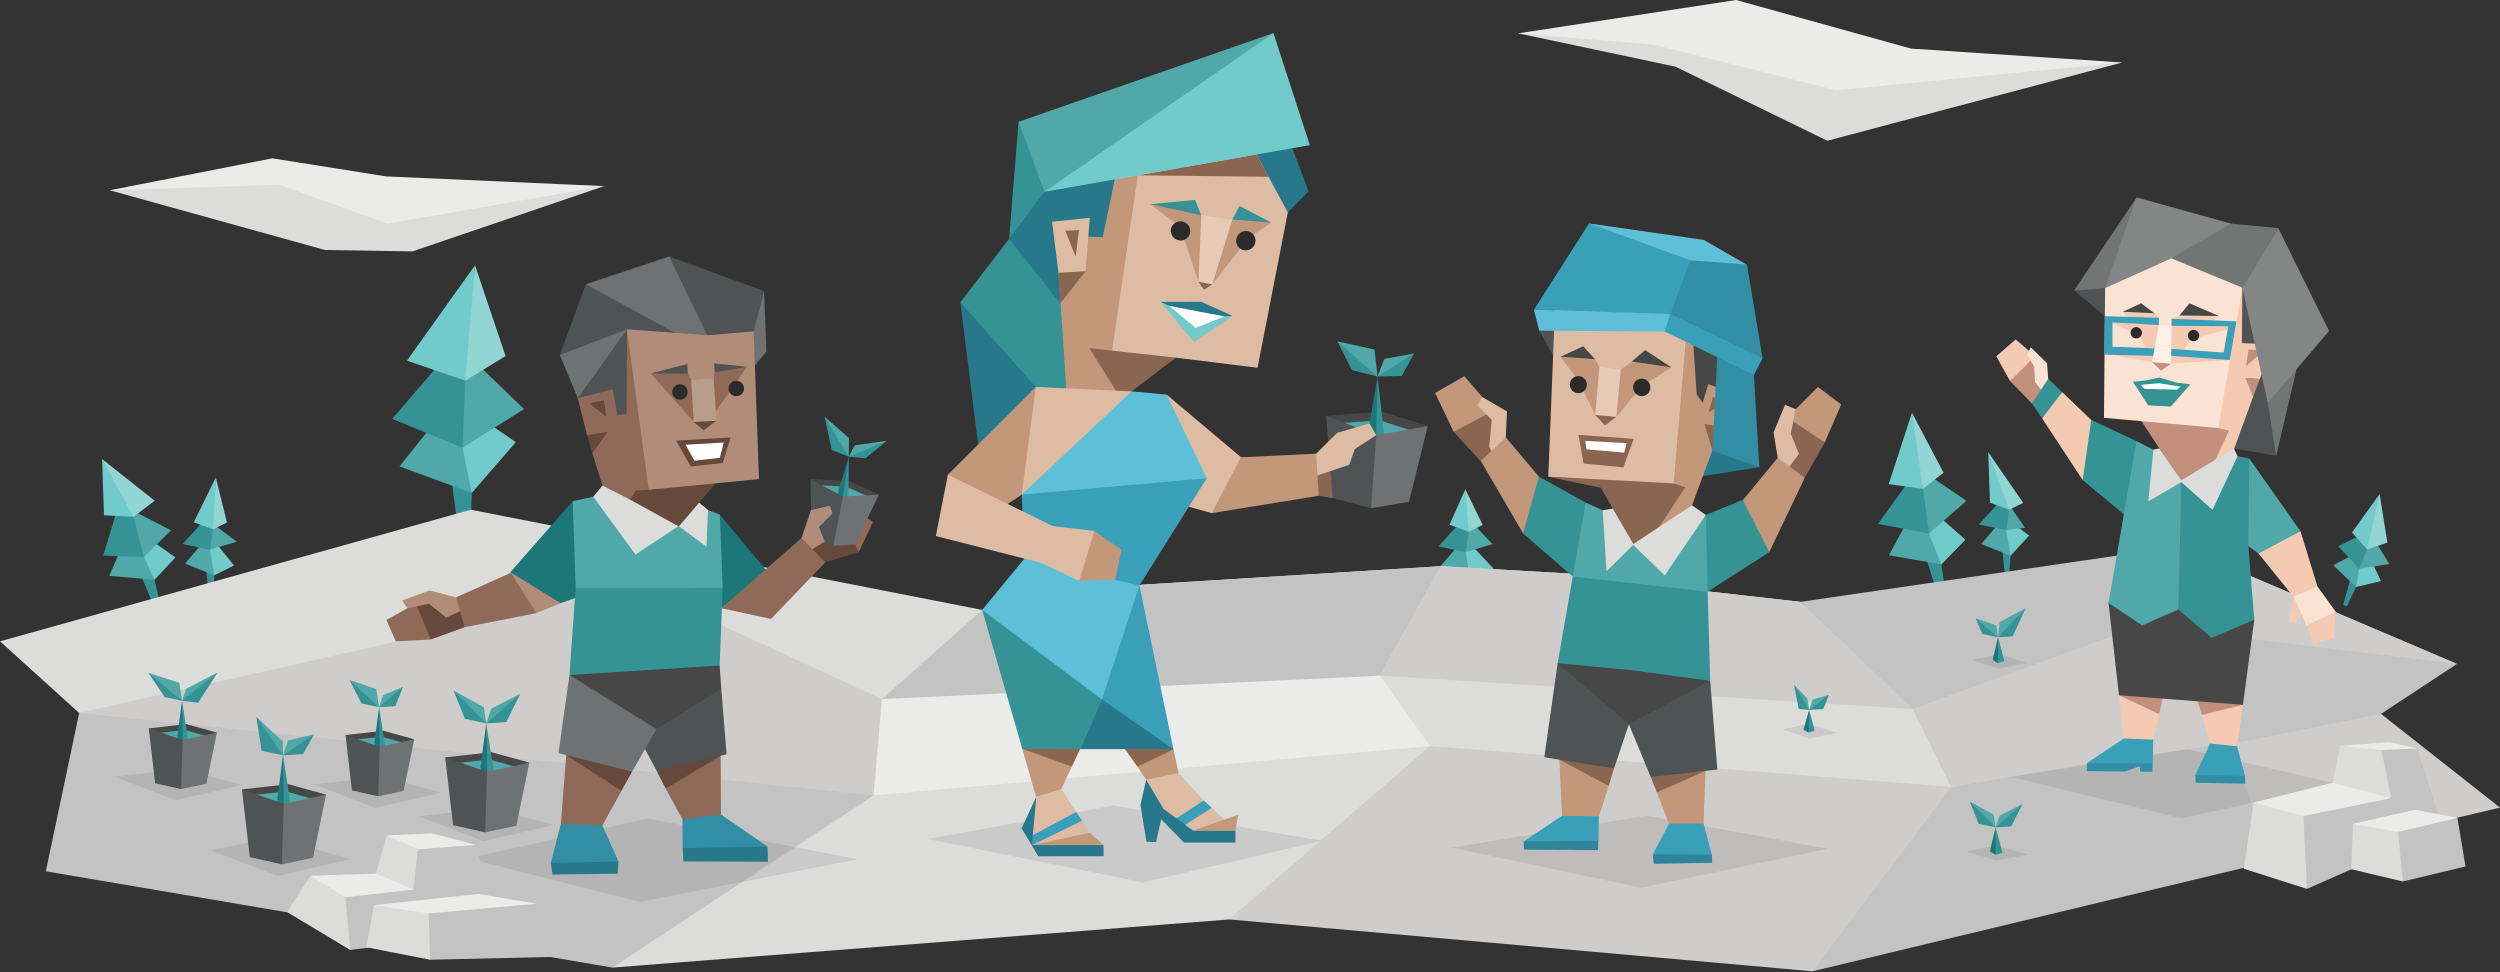 <svg id="ILLUSTRATION" xmlns="http://www.w3.org/2000/svg" viewBox="0 0 900 350"><rect x="0" y="0" width="900" height="350" fill="#333333" stroke="none"/><defs><style>.cls-1,.cls-37{fill:#dcdcdb;}.cls-1,.cls-10,.cls-11,.cls-12,.cls-13,.cls-14,.cls-15,.cls-16,.cls-17,.cls-18,.cls-19,.cls-2,.cls-20,.cls-21,.cls-22,.cls-3,.cls-4,.cls-5,.cls-6,.cls-7,.cls-8,.cls-9{fill-rule:evenodd;}.cls-2{fill:#ebebea;}.cls-26,.cls-3{fill:#369395;}.cls-4{fill:#72cbcb;}.cls-30,.cls-5{fill:#50a8a9;}.cls-6{fill:#92d5d5;}.cls-7{fill:#cecdcc;}.cls-8{fill:#c3c3c3;}.cls-19,.cls-31,.cls-36,.cls-9{fill:#2b2b2b;}.cls-31,.cls-9{opacity:0.1;}.cls-10,.cls-48{fill:#1d7678;}.cls-11,.cls-34{fill:#474748;}.cls-12,.cls-49{fill:#6f7273;}.cls-13,.cls-28{fill:#4f5353;}.cls-14,.cls-40{fill:#8a6651;}.cls-15,.cls-41{fill:#debca4;}.cls-16,.cls-42{fill:#28788b;}.cls-17,.cls-39{fill:#c2977a;}.cls-18,.cls-43{fill:#e8c9b6;}.cls-20,.cls-38{fill:#fff;}.cls-21,.cls-33{fill:#3a9fb9;}.cls-22,.cls-44{fill:#5ebfd8;}.cls-23{fill:#f4cab2;}.cls-24{fill:#fbe3d4;}.cls-25{fill:#c18f7c;}.cls-27{fill:#737474;}.cls-29{fill:#848585;}.cls-32{fill:#318ea5;}.cls-35{fill:#fff0e8;}.cls-45{fill:#906a59;}.cls-46{fill:#66493b;}.cls-47{fill:#b08c79;}.cls-50{fill:#b89d8d;}</style></defs><title>sentinels_Logistician_ISTJ_conclusion</title><polygon class="cls-1" points="612.5 7.33 546.5 12 603.17 24 657.83 50.67 764 22.5 661.5 24.33 612.5 7.33"/><polygon class="cls-1" points="146.5 73.5 217.5 67 148.5 90.5 117 90 39.5 68.5 102 62 146.5 73.5"/><polygon class="cls-2" points="39.5 68.5 98 57 139 63.5 217.5 67 139.5 80.5 100.5 66.5 39.5 68.5"/><polygon class="cls-2" points="546.5 12 625 0 688 17.5 764 22.5 661 32.5 595 16 546.5 12"/><g id="trees"><polygon class="cls-3" points="49.83 205 56.18 220.15 58.17 219.49 54.74 204.94 49.83 205"/><polygon class="cls-4" points="52.16 189.4 50.91 192.02 63.17 200.67 55.62 208.72 45.74 199.53 47.94 191.91 52.16 189.4"/><polygon class="cls-5" points="44.95 194.36 39.32 207.3 55.62 208.72 51.83 200.5 44.95 194.36"/><polygon class="cls-5" points="46.85 183.33 61.56 190.94 51.83 200.5 43.35 184.69 46.85 183.33"/><polygon class="cls-3" points="42.31 183 37.17 200 51.83 200.5 48.05 186.06 42.31 183"/><polygon class="cls-4" points="47.81 181.35 36.75 165.25 37.44 185.5 48.05 186.06 47.81 181.35"/><polygon class="cls-6" points="36.75 165.25 55.69 180.25 48.05 186.06 36.75 165.25"/><polygon class="cls-3" points="162.02 168.81 165.67 196.4 169.21 196.21 170.06 170.9 162.02 168.81"/><polygon class="cls-4" points="172.75 144.33 169.54 148.07 185.69 159.18 169.83 177.48 157.75 158.05 164.75 146.57 172.75 144.33"/><polygon class="cls-5" points="158.75 149.25 143.8 167.9 169.83 177.48 165.29 155.05 158.75 149.25"/><polygon class="cls-5" points="171 130.25 188.67 147.27 166.5 161.17 160.45 132.72 171 130.25"/><polygon class="cls-3" points="159.5 129.49 141.18 150.79 166.5 161.17 167.51 137.05 159.5 129.49"/><polygon class="cls-4" points="169.22 129.24 171 95.5 146.5 129.83 167.51 137.05 169.22 129.24"/><polygon class="cls-6" points="171 95.5 182 128.17 167.51 137.05 171 95.5"/><polygon class="cls-3" points="692.5 198.26 698.42 216.56 700.8 215.99 698.22 198.68 692.5 198.26"/><polygon class="cls-4" points="696.74 180.28 695.02 183.22 707.55 194.3 698.89 203.18 688.25 191.48 691.57 182.8 696.74 180.28"/><polygon class="cls-5" points="687.83 185.37 680 199.92 698.89 203.18 693 188.5 687.83 185.37"/><polygon class="cls-5" points="691.05 168.8 707.93 180.3 694.47 192.05 686.93 173.92 691.05 168.8"/><polygon class="cls-3" points="687.22 173.13 676.08 188.62 694.47 192.05 692.27 175.99 687.22 173.13"/><polygon class="cls-4" points="692.45 170.47 688.3 148.55 679.94 174.29 692.27 175.99 692.45 170.47"/><polygon class="cls-6" points="688.3 148.55 699.67 170.16 692.27 175.99 688.3 148.55"/><polygon class="cls-3" points="74.04 203.49 75.2 214.84 76.66 214.8 77.31 204.44 74.04 203.49"/><polygon class="cls-4" points="78.74 193.59 77.38 195.08 84.25 203.56 77.14 207.14 72.43 199.03 75.43 194.41 78.74 193.59"/><polygon class="cls-5" points="72.94 195.44 66.59 202.89 77.14 207.14 75.55 197.89 72.94 195.44"/><polygon class="cls-5" points="76.44 188.49 85.22 194.99 75.55 197.89 73.84 188.69 76.44 188.49"/><polygon class="cls-3" points="73.49 187.35 65.72 195.85 75.55 197.89 76.68 190.55 73.49 187.35"/><polygon class="cls-4" points="77.47 187.37 77.69 171.88 69.75 188.03 76.68 190.55 77.47 187.37"/><polygon class="cls-6" points="77.69 171.88 81.7 188.09 76.68 190.55 77.69 171.88"/><polygon class="cls-3" points="526.11 204.37 527.27 215.71 528.73 215.68 529.38 205.32 526.11 204.37"/><polygon class="cls-4" points="530.81 194.47 529.45 195.96 537.67 204.67 529.21 208.01 524.5 199.91 527.5 195.29 530.81 194.47"/><polygon class="cls-5" points="525.01 196.31 518.66 203.77 529.21 208.01 527.62 198.77 525.01 196.31"/><polygon class="cls-5" points="529.58 187.75 537.29 195.87 527.62 198.77 525.91 189.56 529.58 187.75"/><polygon class="cls-3" points="525.56 188.23 517.8 196.73 527.62 198.77 528.75 191.42 525.56 188.23"/><polygon class="cls-4" points="529.55 188.25 527.52 176.12 521.82 188.91 528.75 191.42 529.55 188.25"/><polygon class="cls-6" points="527.52 176.12 533.77 188.97 528.75 191.42 527.52 176.12"/><polygon class="cls-3" points="720.69 196.44 721.85 207.79 723.31 207.76 723.96 197.4 720.69 196.44"/><polygon class="cls-4" points="725.39 186.55 724.03 188.04 730.51 192.79 723.79 200.09 719.08 191.98 722.08 187.36 725.39 186.55"/><polygon class="cls-5" points="719.6 188.39 713.24 195.85 723.79 200.09 722.2 190.84 719.6 188.39"/><polygon class="cls-5" points="723.09 181.44 729 190 722.2 190.84 720.49 181.64 723.09 181.44"/><polygon class="cls-3" points="720.14 180.3 712.38 188.81 722.2 190.84 723.33 183.5 720.14 180.3"/><polygon class="cls-4" points="724.13 180.32 715.75 162.75 716.4 180.99 723.33 183.5 724.13 180.32"/><polygon class="cls-6" points="715.75 162.75 728.35 181.04 723.33 183.5 715.75 162.75"/><polygon class="cls-3" points="846.64 206.8 843.52 217.77 844.88 218.28 849.33 208.9 846.64 206.8"/><polygon class="cls-4" points="854.66 199.34 852.85 200.22 857.17 209.17 848.17 211.33 846.79 202.06 851.29 198.88 854.66 199.34"/><polygon class="cls-5" points="848.6 198.91 839.94 203.49 848.17 211.33 849.33 204.75 848.6 198.91"/><polygon class="cls-5" points="854.41 193.75 860.17 203.04 849.33 204.75 851.93 192.97 854.41 193.75"/><polygon class="cls-3" points="852.09 191.6 841.73 196.63 849.33 204.75 852.17 197.83 852.09 191.6"/><polygon class="cls-4" points="855.79 193.09 856.67 177.83 846.75 191.67 852.17 197.83 855.79 193.09"/><polygon class="cls-6" points="856.67 177.83 859.45 195.32 852.17 197.83 856.67 177.83"/></g><g id="land"><polygon class="cls-7" points="314.5 232.67 167.83 200.33 60.83 230.33 28.5 256.67 77 297.5 351.5 308 317.83 252.33 314.5 232.67"/><polygon class="cls-1" points="314.5 232.67 169.5 183.5 0 230.88 28.5 256.67 142.58 231 207.5 205.67 350 242.5 314.5 232.67"/><polygon class="cls-8" points="335.83 292 314.5 286.33 28.5 256.67 16.5 313.67 220.5 348.33 335.83 292"/><polygon class="cls-1" points="347.5 255.5 317.5 251.67 169.5 183.5 353.58 219.57 389.5 244 347.5 255.5"/><polygon class="cls-2" points="411 210.5 317.5 251.67 314.5 286.33 531.5 294 572.5 257.5 518.75 203.83 411 210.5"/><polygon class="cls-8" points="411 210.5 353.58 219.57 317.5 251.67 496.75 243.25 572.5 257.5 518.75 203.83 411 210.5"/><polygon class="cls-1" points="544 309.5 514.83 268.58 314.5 286.33 220.5 348.33 442.5 331 544 309.5"/><polygon class="cls-1" points="726 306 604.5 310.5 514.83 268.58 496.75 243.25 518.75 203.83 565.5 206.5 614.63 212.88 648.17 216.67 733.83 293 726 306"/><polygon class="cls-7" points="726 306 688.5 255.25 496.75 243.25 518.75 203.83 565.5 206.5 614.63 212.88 648.17 216.67 733.83 293 726 306"/><polygon class="cls-7" points="730.5 308 702.33 283.25 688.5 255.25 772.5 198.5 805.25 262.5 730.5 308"/><polygon class="cls-8" points="770 225.5 688.5 255.25 648.17 216.67 772.5 198.5 805.25 262.5 770 225.5"/><polygon class="cls-8" points="796 259 794 200.5 884.5 239 857.17 257 810.5 285.67 796 259"/><polygon class="cls-7" points="799.17 228.67 794 200.5 884.5 239 799.17 228.67"/><polygon class="cls-7" points="708.5 311 702.33 283.25 514.83 268.58 442.5 331 652.5 349.67 708.5 311"/><polygon class="cls-8" points="862.83 283.33 817.25 310.13 652.5 349.67 702.42 283.42 751.5 274.83 800.33 267.83 830.75 253.5 862.83 283.33"/><polygon class="cls-7" points="803.17 267.83 857.17 257 900 290.75 817.25 310.13 803.17 267.83"/></g><g id="plant_2" data-name="plant 2"><polygon class="cls-9" points="709.62 237.62 719.1 235.53 730.12 238.64 719.44 240.71 709.62 237.62"/><path class="cls-3" d="M718.58,237.25l.7-7.84s2.4,8.61,2.24,8.62-2.25.69-2.25.69Z"/><polygon class="cls-10" points="717.34 237.61 719.28 229.41 719.27 238.72 717.34 237.61"/><polygon class="cls-3" points="717.17 225.29 719.28 229.41 713.63 228.22 711.25 222.63 717.17 225.29"/><polygon class="cls-5" points="718.63 225.11 711.25 222.63 719.28 229.41 718.63 225.11"/><polygon class="cls-3" points="721.58 226.29 719.28 229.41 724.57 229.07 729.25 218.88 721.58 226.29"/><polygon class="cls-5" points="719.88 224 729.25 218.88 719.28 229.41 719.88 224"/><polygon class="cls-9" points="641.86 262.63 650.93 260.5 661.49 263.74 651.27 265.85 641.86 262.63"/><path class="cls-3" d="M650.44,262.34l.84-6.76s2.12,7.5,2,7.5-2.16.66-2.16.66Z"/><polygon class="cls-10" points="649.25 262.69 651.28 255.58 651.1 263.74 649.25 262.69"/><polygon class="cls-3" points="649.32 250.95 651.28 255.58 647.56 255.25 645.81 246.5 649.32 250.95"/><polygon class="cls-5" points="650.66 251.47 645.81 246.5 651.28 255.58 650.66 251.47"/><polygon class="cls-3" points="653.48 252.59 651.28 255.58 656.35 255.26 658.44 250.13 653.48 252.59"/><polygon class="cls-5" points="652.56 251.83 658.44 250.13 651.28 255.58 652.56 251.83"/><polygon class="cls-9" points="708.07 306.58 718.24 304.38 730.05 307.63 718.6 309.81 708.07 306.58"/><path class="cls-3" d="M717.68,306.16l.72-8.3S721,307,720.84,307s-2.42.74-2.42.74Z"/><polygon class="cls-10" points="716.35 306.55 718.4 297.86 718.42 307.74 716.35 306.55"/><polygon class="cls-3" points="716.2 292.68 718.4 297.86 712.34 296.58 709.13 288.6 716.2 292.68"/><polygon class="cls-5" points="717.7 293.25 709.13 288.6 718.4 297.86 717.7 293.25"/><polygon class="cls-3" points="720.86 294.52 718.4 297.86 724.07 297.5 728.09 289.44 720.86 294.52"/><polygon class="cls-5" points="719.83 293.66 728.09 289.44 718.4 297.86 719.83 293.66"/></g><g id="plant_1" data-name="plant 1"><polygon class="cls-9" points="41.17 279.58 65.83 276.92 87.17 282.58 63.17 288.08 41.17 279.58"/><polygon class="cls-9" points="75.75 306.06 98.92 301.5 126.08 309.34 99.82 315.36 75.75 306.06"/><polygon class="cls-9" points="113 282.33 137.67 279.67 159 285.33 135 290.83 113 282.33"/><polygon class="cls-9" points="150.67 293.83 176.76 291.01 199.33 297 173.94 302.82 150.67 293.83"/><polygon class="cls-11" points="130.57 270.54 124.38 264.61 138.01 263.07 149.14 266.16 133.39 272.46 130.57 270.54"/><polygon class="cls-5" points="125.64 266.51 137.33 265.21 148 268.17 130.44 273.71 125.64 266.51"/><path class="cls-3" d="M135.86,269.87l.61-15.27s2.44,15.32,2.27,15.33Z"/><polygon class="cls-10" points="134.79 267.33 136.47 254.6 136.71 268.86 134.94 269.02 134.79 267.33"/><polygon class="cls-3" points="134.19 249.23 136.47 254.6 130.19 253.27 125.83 244.83 134.19 249.23"/><polygon class="cls-12" points="131.31 279.8 136.71 268.86 149.14 266.16 145.3 284.72 136.13 286.66 131.31 279.8"/><polygon class="cls-5" points="135.48 248.06 125.83 244.83 136.47 254.6 135.48 248.06"/><polygon class="cls-3" points="139.02 251.14 136.47 254.6 142.34 254.22 145.08 247.25 139.02 251.14"/><polygon class="cls-5" points="137.94 250.25 145.08 247.25 136.47 254.6 137.94 250.25"/><polygon class="cls-13" points="124.38 264.61 126.7 284.55 136.13 286.66 136.71 268.86 124.38 264.61"/><polygon class="cls-11" points="94.66 291.43 87.09 284.18 103.77 282.29 117.39 286.07 98.11 293.78 94.66 291.43"/><polygon class="cls-5" points="88.63 286.5 102.94 284.91 116 288.54 94.5 295.32 88.63 286.5"/><path class="cls-3" d="M101.14,290.61l.74-18.69s3,18.75,2.78,18.76S101.14,290.61,101.14,290.61Z"/><polygon class="cls-10" points="99.83 287.51 101.88 271.92 102.18 289.38 100.02 289.57 99.83 287.51"/><polygon class="cls-3" points="99.09 265.35 101.88 271.92 94.2 270.3 92.25 258.08 99.09 265.35"/><polygon class="cls-12" points="95.57 302.77 102.18 289.38 117.39 286.07 112.69 308.79 101.47 311.16 95.57 302.77"/><polygon class="cls-5" points="101.83 266.92 92.25 258.08 101.88 271.92 101.83 266.92"/><polygon class="cls-3" points="105 267.69 101.88 271.92 109.08 271.47 113.08 264.33 105 267.69"/><polygon class="cls-5" points="103.69 266.6 113.08 264.33 101.88 271.92 103.69 266.6"/><polygon class="cls-13" points="87.09 284.18 89.93 308.57 101.47 311.16 102.18 289.38 87.09 284.18"/><polygon class="cls-11" points="167.83 279.92 160.26 272.67 176.93 270.78 190.56 274.56 171.28 282.27 167.83 279.92"/><polygon class="cls-5" points="161.79 274.99 176.1 273.4 189.17 277.03 167.67 283.81 161.79 274.99"/><path class="cls-3" d="M174.31,279.1l.74-18.69s3,18.75,2.78,18.76S174.31,279.1,174.31,279.1Z"/><polygon class="cls-10" points="173 276 175.05 260.41 175.35 277.87 173.18 278.06 173 276"/><polygon class="cls-3" points="172.26 253.84 175.05 260.41 167.37 258.79 163.3 248.68 172.26 253.84"/><polygon class="cls-12" points="168.73 291.26 175.35 277.87 190.56 274.56 185.85 297.28 174.64 299.65 168.73 291.26"/><polygon class="cls-5" points="174.17 254.57 163.3 248.68 175.05 260.41 174.17 254.57"/><polygon class="cls-3" points="178.17 256.18 175.05 260.41 182.24 259.96 187.34 249.74 178.17 256.18"/><polygon class="cls-5" points="176.86 255.09 187.34 249.74 175.05 260.41 176.86 255.09"/><polygon class="cls-13" points="160.26 272.67 163.1 297.06 174.64 299.65 175.35 277.87 160.26 272.67"/><polygon class="cls-11" points="59.68 268.09 53.55 262.21 67.06 260.68 78.1 263.74 62.48 269.99 59.68 268.09"/><polygon class="cls-5" points="54.79 264.09 66.39 262.8 76.97 265.74 59.55 271.24 54.79 264.09"/><path class="cls-3" d="M64.93,267.42l.6-15.14s2.42,15.19,2.25,15.2S64.93,267.42,64.93,267.42Z"/><polygon class="cls-10" points="63.87 264.91 65.53 252.28 65.77 266.43 64.02 266.58 63.87 264.91"/><polygon class="cls-3" points="63.27 246.95 65.53 252.28 59.31 250.97 53.42 242.25 63.27 246.95"/><polygon class="cls-12" points="60.41 277.28 65.77 266.43 78.1 263.74 74.29 282.16 65.2 284.07 60.41 277.28"/><polygon class="cls-5" points="64.55 245.79 53.42 242.25 65.53 252.28 64.55 245.79"/><polygon class="cls-3" points="68.06 248.85 65.53 252.28 71.33 253 78.33 242.08 68.06 248.85"/><polygon class="cls-5" points="67 247.97 78.33 242.08 65.53 252.28 67 247.97"/><polygon class="cls-13" points="53.55 262.21 55.85 281.98 65.2 284.07 65.77 266.43 53.55 262.21"/></g><polygon class="cls-9" points="333.83 302 411.5 317.67 475.83 302.67 400.83 290 333.83 302"/><polygon class="cls-14" points="471.24 175.97 474.74 178.47 479.74 179.31 487.9 163.64 466.74 166.14 471.24 175.97"/><polygon class="cls-11" points="486.26 158.81 477.44 149.68 497.69 148.18 513.99 153.39 490.32 161.81 486.26 158.81"/><polygon class="cls-5" points="479.19 152.56 496.57 151.31 512.19 156.31 485.88 163.49 479.19 152.56"/><path class="cls-3" d="M494.13,158.12l1.77-22.56s2.73,22.81,2.48,22.81S494.13,158.12,494.13,158.12Z"/><polygon class="cls-10" points="492.69 154.31 495.9 135.56 495.44 156.68 492.82 156.81 492.69 154.31"/><polygon class="cls-3" points="492.84 127.48 495.9 135.56 486.7 133.24 481.46 122.9 492.84 127.48"/><polygon class="cls-12" points="486.82 172.56 495.44 156.68 513.99 153.39 507.24 180.64 493.57 182.97 486.82 172.56"/><polygon class="cls-5" points="494.82 125.83 481.46 122.9 495.9 135.56 494.82 125.83"/><polygon class="cls-3" points="499.88 130.58 495.9 135.56 504.62 135.34 509.08 127.24 499.88 130.58"/><polygon class="cls-5" points="498.34 129.21 509.08 127.24 495.9 135.56 498.34 129.21"/><polygon class="cls-13" points="477.44 149.68 479.74 179.31 493.57 182.97 495.44 156.68 477.44 149.68"/><polygon class="cls-15" points="466.9 173.64 473.82 163.31 481.4 155.81 493.01 152.43 495.44 156.68 487.74 161.64 485.74 167.31 466.9 173.64"/><polygon class="cls-15" points="415.57 164.31 419.99 142.06 450.57 167.81 436.49 184.81 415.07 178.81 415.57 164.31"/><polygon class="cls-16" points="375.59 46.38 363.28 86.01 389.69 149.95 393.88 114.92 406.93 57 375.59 46.38"/><path class="cls-3" d="M375.34,46.28l-8.68-2.43-3.35,42.07,12.78-17s8.27-19.61,7.77-18.35C383.68,51.3,379.64,48.94,375.34,46.28Z"/><polygon class="cls-3" points="363.28 86.01 345.73 108.81 357.8 140.26 361.15 145.09 389.03 149.88 381.69 109.27 363.28 86.01"/><polygon class="cls-16" points="345.73 108.81 352.71 164.58 362.67 157.36 381.72 148.68 372.9 139.31 345.73 108.81"/><polygon class="cls-16" points="471.05 68.88 463.62 76.46 444.47 52.54 463.21 47.92 471.05 68.88"/><polygon class="cls-15" points="463.62 76.46 452.72 132.39 423.27 128.76 413.6 132.37 399.96 147.06 384.4 146.32 398.94 92.29 401.35 64.54 429.48 49.55 452.32 55.61 463.62 76.46"/><polygon class="cls-14" points="409.6 63.1 452.31 55.61 456.67 63.65 409.6 63.1"/><polygon class="cls-17" points="413.6 132.37 403.67 143.75 387.36 152.92 384.32 146.77 381.06 98.22 391.14 85.15 396.98 85.39 401.35 64.54 409.6 63.1 400.35 126.2 413.6 132.37"/><polygon class="cls-14" points="403.67 143.75 392.14 125.32 423.27 128.76 403.67 143.75"/><polygon class="cls-15" points="390.81 97.67 381.06 98.22 378.74 79.81 392.32 78.41 390.81 97.67"/><polygon class="cls-4" points="376.06 69.03 471.53 52.24 458.44 11.91 386.48 45.39 376.06 69.03"/><polygon class="cls-5" points="458.44 11.91 366.66 43.85 376.06 69.03 458.44 11.91"/><polygon class="cls-17" points="424.82 73.72 414.13 73.49 424.82 81.61 431.45 101.42 434.06 85.33 432.46 77.5 424.82 73.72"/><polygon class="cls-17" points="450.75 78.28 443.62 79.05 436.1 93.03 436.42 102.4 449.35 85.77 457.63 80.12 450.75 78.28"/><polygon class="cls-18" points="432.46 77.5 431.45 101.43 436.42 102.4 443.62 79.05 432.46 77.5"/><polygon class="cls-3" points="414.13 73.49 430.24 71.97 432.46 77.5 414.13 73.49"/><polygon class="cls-3" points="443.62 79.05 446.24 74.14 457.63 80.12 443.62 79.05"/><polygon class="cls-14" points="433.34 104.3 436.42 102.4 431.45 101.43 433.34 104.3"/><path class="cls-14" d="M383.5,83c.34.13,4.95-.21,4.95-.21l-1.24,9.63Z"/><polygon class="cls-14" points="390.81 97.67 381.69 109.27 381.06 98.22 390.81 97.67"/><path class="cls-19" d="M428.32,84.32a3.48,3.48,0,0,1-4.58,2,3.54,3.54,0,0,1-2-4.58,3.54,3.54,0,0,1,6.58,2.58Z"/><path class="cls-19" d="M451.74,87.87a3.49,3.49,0,0,1-4.58,2,3.39,3.39,0,0,1-1.83-4.52,3.44,3.44,0,1,1,6.41,2.51Z"/><polygon class="cls-20" points="432.44 110.93 442.09 113.8 430.32 118.47 418.86 109.56 432.44 110.93"/><polygon class="cls-4" points="443.74 113.72 429.82 123.16 417.78 108.68 420.11 109.31 420.95 110.11 430.44 118.04 440.78 113.89 441.22 113.42 443.74 113.72"/><polygon class="cls-16" points="443.74 113.72 432.45 108.65 417.78 108.68 420.95 110.11 431.84 112.22 440.78 113.89 443.74 113.72"/><polygon class="cls-17" points="424.26 278.31 422.44 269.7 407.47 262.89 409.46 275.97 412.63 280.67 418.72 282.46 424.26 278.31"/><polygon class="cls-17" points="367.59 268.12 373.13 287.31 378.92 288.77 382.06 284.02 385.87 275.97 376.21 260.99 367.59 268.12"/><polygon class="cls-14" points="368.04 269.6 385.87 275.97 389.57 268.12 379.8 254.34 368.04 269.6"/><path class="cls-14" d="M422.44,269.7c.7-.12-13,6.27-13,6.27L405,269.7l5-8.71Z"/><polygon class="cls-16" points="416.18 303.14 412.74 303.04 410.56 289.74 412.63 280.67 420.62 286 418.85 291.22 416.18 303.14"/><polygon class="cls-16" points="373.1 286.78 367.77 298.21 373.81 308.26 373.1 286.78"/><polygon class="cls-15" points="382.06 284.02 387.38 292.3 382.46 298.6 371.81 300.68 373.1 286.78 382.06 284.02"/><polygon class="cls-21" points="371.81 300.68 387.38 292.3 389.55 295.45 386.2 300.68 371.61 304.22 371.81 300.68"/><polygon class="cls-15" points="371.61 304.22 389.55 295.45 395.07 304.22 386.4 305.9 371.61 304.22"/><polygon class="cls-15" points="424.26 278.31 433.33 288.16 428.6 293.29 421.61 295.85 412.63 280.67 424.26 278.31"/><polygon class="cls-21" points="421.61 295.85 433.33 288.16 436.28 290.82 431.95 295.65 423.38 298.21 421.61 295.85"/><polygon class="cls-15" points="423.38 299 436.28 290.82 444.76 299 433.43 300.78 423.38 299"/><polygon class="cls-16" points="371.61 304.22 373.81 308.26 397.27 308.26 397.27 304.22 371.61 304.22"/><polygon class="cls-16" points="418.85 291.22 417.07 292.89 417.76 294.67 426.23 303.34 444.76 303.34 444.76 299 429.49 299 418.85 291.22"/><polygon class="cls-17" points="371.61 304.22 392.31 299.79 397.27 304.22 371.61 304.22"/><polygon class="cls-17" points="429.49 299 445.75 293.29 444.76 299 429.49 299"/><polygon class="cls-21" points="368.78 201.13 379.63 232.27 410.19 210.78 434.43 172.16 412.35 145.63 367.82 178.06 368.78 201.13"/><polygon class="cls-15" points="407.4 140.89 372.9 139.31 363.11 153.78 367.82 178.06 404.88 152.24 407.4 140.89"/><polygon class="cls-22" points="434.43 172.16 419.99 142.06 407.4 140.89 367.82 178.06 434.43 172.16"/><polygon class="cls-3" points="388.99 269.69 404.25 259.12 394.73 218.99 353.58 219.57 368.04 269.6 388.99 269.69"/><polygon class="cls-22" points="411.46 237.63 410.19 210.78 368.78 201.13 353.58 219.57 396.71 251.81 411.46 237.63"/><polygon class="cls-21" points="422.44 269.7 396.48 261.83 396.71 251.81 410.19 210.78 422.44 269.7"/><polygon class="cls-16" points="422.44 269.7 388.99 269.69 396.71 251.81 422.44 269.7"/><polygon class="cls-17" points="356.07 185.93 367.82 178.06 372.9 139.31 341.24 170.89 356.07 185.93"/><polygon class="cls-17" points="387.74 197.64 393.99 191.14 403.74 197.89 401.49 208.64 388.49 209.14 387.74 197.64"/><polygon class="cls-15" points="366.74 189.89 378.99 189.39 393.99 191.14 388.49 209.14 374.94 202.68 366.74 189.89"/><polygon class="cls-15" points="378.99 189.39 341.24 170.89 336.9 192.97 374.94 202.68 378.99 189.39"/><polygon class="cls-17" points="473.82 163.31 446.65 164.64 436.24 184.72 474.74 178.47 473.82 163.31"/><g id="child_3" data-name="child 3"><polygon class="cls-23" points="835.42 216.85 840.83 220.18 840.24 229.58 832.81 231.99 830.39 225.05 829.77 219.39 826.38 224.38 823.83 223.48 825.72 214.88 835.42 216.85"/><polygon class="cls-24" points="826.35 210.5 834.27 211.1 840.83 220.18 830.39 225.05 825.72 214.88 826.35 210.5"/><polygon class="cls-23" points="820.29 184.85 828.18 191.24 834.27 211.1 825.68 214.91 813.08 199.27 820.29 184.85"/><polygon class="cls-23" points="728.38 136.34 723.62 137.16 718.65 128.25 725.66 122.19 733.69 129.13 728.38 136.34"/><polygon class="cls-25" points="731.85 129.06 723.62 137.16 731.49 145.25 739.2 139.81 734.16 135.59 734.1 129.4 731.85 129.06"/><polygon class="cls-24" points="737.23 137.5 737.34 136.36 736.95 130.76 731.1 125.05 729.67 127.56 732.33 131.99 732.6 137.5 736.34 142.33 737.23 137.5"/><polygon class="cls-23" points="759.2 158.31 752.85 151.19 742.39 141.17 737.88 139.9 737.5 141.43 735.18 150.63 749.76 172.83 759.2 158.31"/><polygon class="cls-26" points="773.89 181.35 769.13 158.81 752.85 151.19 749.76 172.83 770.26 189.88 773.89 181.35"/><polygon class="cls-27" points="829.22 122.39 819.43 164.12 806.55 138.36 829.22 122.39"/><polygon class="cls-28" points="817.84 90.97 816.41 145.05 819.43 164.12 804.23 161.44 794.94 137.27 757.75 113.82 746.68 104.62 817.84 90.97"/><polyline class="cls-27" points="773.08 107.61 757.84 103.71 746.68 104.62 769.17 71.06"/><polygon class="cls-29" points="786.23 106.97 757.84 103.71 769.17 71.06 803.1 80.49 786.23 106.97"/><polygon class="cls-27" points="790.4 105.89 781.69 93.01 803.1 80.49 820.15 82.12 807.25 103.58 790.4 105.89"/><polygon class="cls-25" points="797.88 259.56 792.76 257.36 789.99 248.95 802.1 249.22 807.45 253.74 797.88 259.56"/><polygon class="cls-25" points="775.55 258.05 777.29 257.09 779.52 246.66 762.83 250.29 775.55 258.05"/><polygon class="cls-30" points="794.57 186.07 809.74 165.06 828.18 191.24 813.08 199.27 794.57 186.07"/><polygon class="cls-31" points="785.4 294.59 841.7 282.2 787.39 269.79 723.83 279.67 785.4 294.59"/><polygon class="cls-32" points="803.44 274.52 790.29 279 790.42 281.79 808.32 282.12 808.21 279.33 803.44 274.52"/><polygon class="cls-32" points="760.44 271.86 751.24 274.77 751.28 277.6 764.91 277.76 770.26 275.78 770.54 277.83 774.86 277.88 774.98 274.75 760.44 271.86"/><polygon class="cls-33" points="751.24 274.77 765.4 265.3 765.73 264.71 772.74 262.33 775.16 266.25 775.01 274.75 751.24 274.77"/><polygon class="cls-33" points="790.29 279 795.47 268.08 796.02 261.11 803.15 263.55 805.35 268.67 808.21 279.33 790.29 279"/><polygon class="cls-23" points="762.83 250.29 764.53 265.87 775.16 266.25 777.29 257.09 762.83 250.29"/><polygon class="cls-23" points="805.35 268.67 807.45 253.74 792.76 257.36 795.59 267.67 805.35 268.67"/><polygon class="cls-34" points="767.38 207.72 759.07 217.07 762.83 250.29 807.45 253.74 811.54 223.11 767.38 207.72"/><polygon class="cls-23" points="803.08 164.9 811.12 142.85 807.08 123.52 807.25 103.58 803.18 111.04 796.74 155 793.13 164.76 792.19 174.74 803.08 164.9"/><polygon class="cls-25" points="785.3 173.58 770.53 150.99 772.25 149.85 796.89 150.47 798.61 154.08 802.43 155.06 796.6 167.57 785.3 173.58"/><polygon class="cls-24" points="757.84 103.71 757.43 150.42 798.61 154.08 807.25 103.58 781.69 93.01 757.84 103.71"/><polygon class="cls-25" points="811.12 142.85 813.51 136.46 808.32 136 811.12 142.85"/><polygon class="cls-23" points="805.37 135.72 813.51 136.46 818.24 123.98 807.08 123.52 805.37 135.72"/><polygon class="cls-25" points="808.58 131.82 809.51 125.83 815.08 126.16 808.58 131.82"/><polygon class="cls-23" points="774.77 130.34 760.2 127.75 772.9 126.43 770.2 120.79 759.65 116.05 766.27 115.21 764.18 112.24 775.59 112.78 777.2 114.41 777.18 117 778.42 119.1 781.74 117.29 781.82 114.78 784.59 113.58 798.85 113.77 795.69 116.46 807 117.32 789.23 121.97 784.98 126.95 805.28 129.47 781.64 130.87 774.77 130.34"/><polygon class="cls-25" points="777.91 133.42 774.77 130.34 781.64 130.87 777.91 133.42"/><polygon class="cls-35" points="777.18 117 774.77 130.34 781.64 130.87 781.74 117.29 777.18 117"/><polygon class="cls-34" points="775.59 112.78 770.83 109.17 764.18 112.24 775.59 112.78"/><polygon class="cls-34" points="784.59 113.58 788.2 109.2 798.85 113.77 784.59 113.58"/><polygon class="cls-30" points="769.13 158.81 778.74 163.66 785.3 173.58 787.18 184.61 788.27 186.6 786.82 217.28 784.17 219.4 771.17 225.16 759.07 217.07 769.13 158.81"/><polygon class="cls-26" points="803.08 163.74 809.74 165.06 809.41 196.44 811.54 223.11 796.21 229.61 784.17 219.4 785.3 173.58 803.08 163.74"/><path class="cls-36" d="M771.09,119.62a2.06,2.06,0,0,1-1.84,2.23,2,2,0,1,1-.39-4.07A2.06,2.06,0,0,1,771.09,119.62Z"/><path class="cls-36" d="M791.73,120.62a2.08,2.08,0,0,1-1.85,2.23,2,2,0,0,1-.38-4.08A2.08,2.08,0,0,1,791.73,120.62Z"/><polygon class="cls-37" points="796.5 183.57 785.3 173.58 773.39 180.48 775.21 161.85 777.34 161.44 785.25 172.95 804.23 161.44 805.52 164.22 796.5 183.57"/><polygon class="cls-26" points="767.84 137.43 772.16 137.02 777.35 135.91 783.5 137.75 788.56 138.34 781.51 146.34 773.35 145.93 767.84 137.43"/><polygon class="cls-38" points="770.62 138.54 777.28 137.96 785.07 139.23 783.64 140.28 772.12 139.99 770.62 138.54"/><polygon class="cls-29" points="807.25 103.58 816.41 145.05 838.47 119.13 820.15 82.12 807.25 103.58"/><polygon class="cls-33" points="757.75 113.82 777.2 114.41 777.18 117 760.49 116.07 760.49 124.84 775.59 125.39 775.12 128.11 757.57 127.66 757.75 113.82"/><polygon class="cls-33" points="781.82 114.78 805.14 115.68 802.74 129.61 781.61 128.08 781.72 125.59 800.51 126.93 802.19 117.45 781.74 117.29 781.82 114.78"/><polygon class="cls-26" points="742.39 141.17 735.18 150.63 731.49 145.25 737.34 136.36 742.39 141.17"/></g><g id="child_2" data-name="child 2"><polygon class="cls-32" points="611.28 302.63 595.01 307.51 595.36 310.98 616.39 310.59 616.27 307.67 611.28 302.63"/><polygon class="cls-32" points="558.2 299.85 548.57 302.89 548.61 305.86 575.28 306.05 575.4 302.78 558.2 299.85"/><polygon class="cls-39" points="641.7 154.51 646.47 147.29 654.46 139.3 662.84 145.62 656.91 159.28 641.7 154.51"/><polygon class="cls-40" points="642.21 158.25 644.92 151.29 656.91 159.28 649.69 172.04 641.05 171.4 642.21 158.25"/><polygon class="cls-41" points="638.35 171.46 639.98 164.82 638.47 155.67 642.6 145.75 646.47 147.29 644.66 156.12 647.63 163.4 640.09 173.52 638.35 171.46"/><polygon class="cls-39" points="625.2 196.36 627.33 180.16 639.98 164.82 649.69 172.04 636.93 198.78 625.2 196.36"/><polygon class="cls-26" points="603.07 207.38 614.09 185.38 627.39 179.97 636.93 198.78 614.75 213 603.07 207.38"/><polygon class="cls-39" points="531.77 155.77 523.32 155.47 516.63 141.47 527.16 135.43 533.63 142.94 539.01 148.53 531.77 155.77"/><polygon class="cls-40" points="540.51 176.68 534.08 167.13 523.32 155.47 538.3 147.53 543.63 169.84 540.51 176.68"/><polygon class="cls-41" points="541.62 171.05 542.02 158.89 542.52 148.13 533.63 142.94 531.82 145.83 537.04 151.18 536.09 160.8 541.62 171.05"/><path class="cls-39" d="M560.81,192.73c.26-.39-6.81-21.14-6.81-21.14l-11.91-14.15-9,8.5L548.3,192Z"/><polygon class="cls-26" points="573.15 192.3 570.85 180.94 554 171.59 548.3 192.04 570.82 211.59 573.15 192.3"/><polygon class="cls-42" points="631.07 150.63 633.34 168.2 606.98 172.35 613.7 145.2 631.07 150.63"/><polygon class="cls-31" points="590.75 319.59 658.01 305.55 592.84 293.62 522.76 305.15 590.75 319.59"/><polygon class="cls-33" points="548.57 302.89 563.39 292.99 563.74 292.36 574.7 290.02 575.6 293.88 575.44 302.78 548.57 302.89"/><polygon class="cls-33" points="595.01 307.51 600.67 296.94 603.51 288.59 610.98 291.15 613.28 296.51 616.27 307.67 595.01 307.51"/><polygon class="cls-28" points="560.75 238.78 555.95 272.6 561.38 273.49 569.89 278.89 581.07 276.6 586.4 260.72 594.56 241.82 562.07 235 560.75 238.78"/><polygon class="cls-39" points="561.38 273.49 562.34 293.7 575.6 293.88 579.15 282.89 577.37 278.15 561.38 273.49"/><polygon class="cls-40" points="561.38 273.49 579.15 282.89 581.07 276.6 561.38 273.49"/><polygon class="cls-28" points="618.24 277.04 615.67 245.1 610.6 241.84 595.22 242.6 593.98 244.2 591.52 244.98 585.08 258.26 586.4 260.72 594.25 279.7 608.48 284.08 613.97 277.51 618.24 277.04"/><polygon class="cls-39" points="613.28 296.51 613.97 277.51 611.71 277.76 598.51 281.11 596.47 285.26 600.79 296.51 613.28 296.51"/><polygon class="cls-40" points="613.97 277.51 594.25 279.7 596.47 285.26 613.97 277.51"/><polygon class="cls-34" points="569.83 232.71 560.75 238.78 586.4 260.72 615.67 245.1 569.83 232.71"/><polygon class="cls-39" points="607.48 186.37 622.4 146.18 609.33 118.78 605.13 120.15 600.56 175.09 596.78 186.51 591.29 200.78 607.48 186.37"/><polygon class="cls-40" points="590.47 200.15 576.33 175.61 557.82 171.76 574.93 172.13 600.72 172.78 602.47 174.02 606.69 175.41 590.47 200.15"/><polygon class="cls-28" points="564.49 137.4 554.12 119.04 559.86 109.26 560.71 111.3 560.09 116.14 564.49 137.4"/><polygon class="cls-41" points="559.86 109.26 557.38 171.61 602.52 174.02 607.28 117.56 559.86 109.26"/><polygon class="cls-40" points="616.5 162.24 619.68 153.58 613.6 152.61 616.5 162.24"/><path class="cls-34" d="M631.42,135,621.31,98.8s-11.91,19.74-12,20,1.5,23.21,1.5,23.21l3.4,4.77,10.33-5Z"/><polygon class="cls-39" points="610.83 152.06 619.03 153.5 624.56 141.75 614.98 138.29 610.83 152.06"/><polygon class="cls-40" points="615.13 148.36 616.71 142.83 620.95 145.2 615.13 148.36"/><polygon class="cls-39" points="574.28 149.36 568.04 136.81 561.77 128.42 574.21 129.31 575.78 132.08 578.34 135.39 583.49 133.06 587.39 130.14 601.79 132.3 591.1 138.97 581.91 150.02 574.28 149.36"/><path class="cls-36" d="M594.09,139.18a3.07,3.07,0,1,1-6.11.58,3.07,3.07,0,1,1,6.11-.58Z"/><polygon class="cls-40" points="577.77 153.19 574.28 149.36 581.91 150.02 577.77 153.19"/><polygon class="cls-43" points="575.78 132.08 574.28 149.36 581.91 150.02 583.49 133.06 575.78 132.08"/><polygon class="cls-34" points="574.21 129.31 569.97 124.67 561.77 128.42 574.21 129.31"/><polygon class="cls-34" points="587.39 130.14 592.27 126.05 601.79 132.3 587.39 130.14"/><polygon class="cls-40" points="568.25 156.55 588.15 157.99 584.4 168.25 570.09 166.88 568.25 156.55"/><polygon class="cls-30" points="570.85 180.94 576.97 183.7 587.93 196.19 614.09 185.38 614.75 213 589.79 239 586.03 231.43 566.18 207.57 570.85 180.94"/><polygon class="cls-26" points="566.18 207.57 614.75 213 615.67 245.1 587.02 241.22 560.75 238.78 566.18 207.57"/><path class="cls-36" d="M571.26,138.19a3.07,3.07,0,1,1-3.34-2.77A3.08,3.08,0,0,1,571.26,138.19Z"/><polygon class="cls-38" points="570.71 158.73 585.59 159.54 584.7 162.95 571.15 161.76 570.71 158.73"/><polygon class="cls-32" points="584.33 112.67 574.41 107.89 572.04 80.44 628.9 95.2 634.53 128.96 584.33 112.67"/><polygon class="cls-33" points="584.33 112.67 552.2 111.49 572.04 80.44 608.47 93.72 600.27 115.98 584.33 112.67"/><polygon class="cls-44" points="608.47 93.72 572.04 80.44 613.4 86.37 628.68 95.2 608.47 93.72"/><polygon class="cls-32" points="618.53 121.91 616.5 162.24 633.34 168.2 631.42 135.03 618.53 121.91"/><polygon class="cls-33" points="599.28 119.34 631.42 135.03 634.53 128.96 601.26 113.02 570.88 107.8 599.28 119.34"/><polygon class="cls-44" points="554.12 119.04 599.28 119.34 601.26 113.02 552.2 111.49 554.12 119.04"/><polygon class="cls-37" points="578.33 205.67 587.93 196.19 599.28 207.15 614.09 185.38 609.13 181.9 588.03 195.82 580.63 183.09 576.97 183.7 578.33 205.67"/></g><g id="child_1" data-name="child 1"><polygon class="cls-9" points="168.5 309 233.17 294.67 308.83 309.33 230.5 324.67 168.5 309"/><polygon class="cls-45" points="153.66 221.29 151.48 216.19 146.68 218.96 139.11 223.18 142.46 230.89 155.07 230.22 153.66 221.29"/><polygon class="cls-46" points="149.59 216.92 155.07 230.22 167.24 225.81 172.72 218.81 156.14 215.18 149.59 216.92"/><polygon class="cls-47" points="170.69 217.65 163.99 215.03 154.68 212.56 144.79 216.19 146.68 218.96 154.39 217.36 160.65 222.31 170.69 217.65"/><polygon class="cls-45" points="194.65 203.39 184.03 206.15 164.24 215.03 167.24 225.81 193.07 220.72 194.65 203.39"/><polygon class="cls-47" points="193.4 204.47 183.74 205.97 193.07 220.72 201.82 217.14 193.4 204.47"/><polygon class="cls-48" points="212.9 191.47 206.18 180.42 183.74 205.97 201.82 217.14 211.24 213.81 212.9 191.47"/><polygon class="cls-45" points="305.01 197.43 309.15 198.72 314.26 187.93 308.38 183.93 305.01 197.43"/><polygon class="cls-46" points="287.57 204.81 297.07 202.47 309.15 198.72 307.88 195.99 305.49 193.47 288.57 193.64 287.57 204.81"/><polygon class="cls-11" points="297.03 179.43 291.79 172.48 305.71 173.16 316.37 178.07 299.54 181.82 297.03 179.43"/><polygon class="cls-5" points="292.74 174.58 304.68 175.19 314.91 179.91 296.38 182.59 292.74 174.58"/><path class="cls-3" d="M302.45,179.63l3.1-15.22s-.05,15.76-.22,15.74S302.45,179.63,302.45,179.63Z"/><polygon class="cls-10" points="301.79 176.91 305.55 164.41 303.47 178.76 301.67 178.62 301.79 176.91"/><polygon class="cls-3" points="304.15 158.65 305.55 164.41 299.48 162.05 296.83 150 304.15 158.65"/><polygon class="cls-12" points="296.26 188.85 303.47 178.76 316.37 178.07 307.88 195.99 299.98 196.51 296.26 188.85"/><polygon class="cls-5" points="305.63 157.69 296.83 150 305.55 164.41 305.63 157.69"/><polygon class="cls-3" points="308.68 161.35 305.55 164.41 311.51 164.99 319.33 158.67 308.68 161.35"/><polygon class="cls-5" points="307.75 160.29 319.33 158.67 305.55 164.41 307.75 160.29"/><polygon class="cls-13" points="291.79 172.48 292.15 195.06 299.98 196.51 303.47 178.76 291.79 172.48"/><polygon class="cls-47" points="289.74 199.39 288.57 193.64 291.94 183.62 298.76 182.06 299.69 184.81 294.82 189.74 296.9 194.97 289.74 199.39"/><polygon class="cls-49" points="266.4 112.64 275.07 104.81 275.9 126.47 262.57 142.97 266.4 112.64"/><polygon class="cls-28" points="235.07 98.14 240.9 92.31 275.07 104.81 271.32 119.31 250.9 129.64 235.07 98.14"/><polygon class="cls-49" points="222.24 115.14 210.9 102.31 240.9 92.31 256.9 125.47 242.9 131.64 222.24 115.14"/><polygon class="cls-28" points="207.4 132.81 201.57 127.81 210.9 102.31 249.32 123.31 207.4 132.81"/><polygon class="cls-48" points="251.7 209.2 259.14 185.24 276.09 205.58 259.74 218.97 251.7 209.2"/><polygon class="cls-42" points="209.66 304.47 222.65 310.16 222.36 314.54 198.87 314.83 198.29 310.6 209.66 304.47"/><polygon class="cls-32" points="213.6 289.44 216.86 297.18 222.65 310.16 198.29 310.6 202.23 295.38 213.6 289.44"/><polygon class="cls-42" points="256.64 301.26 257.39 301.39 276.33 304.76 276.48 310.23 246.02 310.09 245.77 305.31 256.64 301.26"/><polygon class="cls-32" points="251.97 285.07 259.55 293.24 276.33 304.76 245.77 305.31 245.7 294.99 251.97 285.07"/><polygon class="cls-45" points="252.7 265.23 259.44 272.1 259.55 293.24 245.7 294.99 239.65 283.89 252.7 265.23"/><polygon class="cls-46" points="252.7 265.23 259.44 272.1 239.65 283.89 236.36 277.48 252.7 265.23"/><polygon class="cls-28" points="249.05 245.83 259.66 248.03 261.57 271.56 236.36 277.48 228.92 263.48 249.05 245.83"/><polygon class="cls-45" points="219.78 265.76 223.69 284.74 216.86 297.18 201.93 296.45 203.83 271.79 219.78 265.76"/><polygon class="cls-46" points="219.78 265.76 227.56 277.82 223.69 284.74 203.83 271.79 219.78 265.76"/><polygon class="cls-49" points="232.62 245.15 236.31 262.46 227.56 277.82 201.07 271.14 205 243.01 232.62 245.15"/><polygon class="cls-34" points="240.59 228.42 259.07 239.56 259.66 248.03 236.31 262.46 205 243.01 240.59 228.42"/><polygon class="cls-26" points="236.52 204.28 260.17 211.63 259.07 239.56 205 243.01 207.24 211.7 236.52 204.28"/><polygon class="cls-30" points="254.88 183.62 259.14 185.24 260.17 211.63 207.24 211.7 206.18 180.42 213.57 178.81 243.63 184.93 254.88 183.62"/><polygon class="cls-37" points="248.92 178.61 254.88 183.62 254.32 196.81 244.32 189.37 228.76 199.62 213.57 178.81 216.88 174.81 239.9 173.13 248.92 178.61"/><polygon class="cls-46" points="225.47 167.61 226.77 179.84 244.35 189.51 261.98 168.98 225.47 167.61"/><polygon class="cls-45" points="237.36 163.99 233.55 176.33 228.89 176.58 226.77 179.84 216.88 174.81 213.26 163.22 211.18 135.4 225.69 118.56 237.36 163.99"/><polygon class="cls-46" points="213.42 150.67 211.37 156.7 213.26 163.22 219.5 154.47 213.42 150.67"/><polygon class="cls-28" points="225.69 118.56 225.6 148.98 217.56 149.96 208 143.35 215.47 131.95 225.69 118.56"/><polygon class="cls-47" points="254.82 120.68 271.32 119.31 273.24 172.47 233.55 176.33 225.69 118.56 254.82 120.68"/><polygon class="cls-45" points="264.25 132.14 268.95 132.04 256.56 149.63 249.76 151.91 234.25 134.43 240.6 133.82 247.59 134.56 248.81 136.82 253.83 143.64 256.88 136.22 257.33 134.04 264.25 132.14"/><polygon class="cls-46" points="254.75 147.4 257.94 151.5 253.27 154.92 249.76 151.91 254.75 147.4"/><path class="cls-36" d="M262.29,140.08a2.78,2.78,0,1,0,2.6-3A2.78,2.78,0,0,0,262.29,140.08Z"/><path class="cls-36" d="M242,141.29a2.78,2.78,0,1,0,2.6-2.95A2.78,2.78,0,0,0,242,141.29Z"/><polygon class="cls-50" points="256.88 136.22 257.94 151.5 249.76 151.91 248.81 136.82 256.88 136.22"/><polygon class="cls-28" points="257.03 130.83 257.33 134.04 268.95 132.04 257.03 130.83"/><polygon class="cls-28" points="247.47 131.04 247.59 134.56 234.25 134.43 247.47 131.04"/><polygon class="cls-46" points="263.01 157.49 243.38 158.62 248.69 167.93 260.19 166.68 263.01 157.49"/><polygon class="cls-38" points="260.57 159.31 246.82 160.12 250.01 165.87 259.13 164.81 260.57 159.31"/><polygon class="cls-45" points="223.14 154.68 220.62 140.15 208 143.35 211.37 156.7 223.14 154.68"/><polygon class="cls-46" points="212.18 145.21 217.42 144.05 218.28 150.02 212.18 145.21"/><polygon class="cls-49" points="201.57 127.81 208 143.35 225.69 118.56 201.57 127.81"/><polygon class="cls-45" points="288.57 193.64 259.74 218.97 277.57 222.81 297.07 202.47 288.57 193.64"/></g><g id="rock"><polygon class="cls-2" points="844.92 276.17 842.5 268.5 860 267.17 870.17 269.42 854.5 276.33 844.92 276.17"/><polygon class="cls-8" points="850.92 277.42 857.33 270 870.17 269.42 878.67 295.83 860.25 302.08 850.92 277.42"/><polygon class="cls-1" points="840.67 287 839.75 281.75 842.5 268.5 857.33 270 860.83 287.33 840.67 287"/><polygon class="cls-2" points="817.67 306.17 811.33 288.9 839.75 281.75 860.83 287.33 817.67 306.17"/><polygon class="cls-8" points="822.25 302.25 829.25 293.75 860.83 287.33 864.5 305 830.5 320 822.25 302.25"/><polygon class="cls-1" points="811.33 288.9 807.75 312.75 830.5 320 829.25 293.75 811.33 288.9"/><polygon class="cls-8" points="876.5 294.5 884.67 294.42 887.58 311.92 865 317.33 856.83 303.58 862.92 295.58 876.5 294.5"/><polygon class="cls-1" points="862.42 296.5 847.08 296.58 846.42 312.92 865 317.33 863.33 299.5 862.42 296.5"/><polygon class="cls-2" points="847.08 296.58 869.33 291.5 884.67 294.42 863.33 299.5 847.08 296.58"/><polygon class="cls-8" points="155.96 303.75 171.21 304.13 177.5 325 145.5 328.83 144.33 314.5 151.46 303 155.96 303.75"/><polygon class="cls-1" points="151.46 303.63 139.33 300.75 135.33 314.5 130.71 319.5 144.96 323.38 148.83 320.25 150.46 305.75 151.46 303.63"/><polygon class="cls-8" points="115.58 327.5 126.08 342 154.08 338.25 148.83 320.25 126.83 317 115.58 327.5"/><polygon class="cls-1" points="125.08 317.5 111.83 315.25 103.33 328.33 126.08 342 124.33 323 125.08 317.5"/><polygon class="cls-2" points="111.83 315.25 135.33 314.5 148.83 320.25 124.33 323 111.83 315.25"/><polygon class="cls-2" points="139.33 300.75 155.46 300 171.21 304.13 150.46 305.75 139.33 300.75"/><polygon class="cls-8" points="144 334 154.83 345.5 198.5 344.5 193.33 325.33 155.17 325.83 144 334"/><polygon class="cls-1" points="157 326 134.67 325.83 131.83 341 154.83 345.5 154.33 328.83 157 326"/><polygon class="cls-2" points="134.67 325.83 172.17 321.83 193.33 325.33 154.33 328.83 134.67 325.83"/></g></svg>